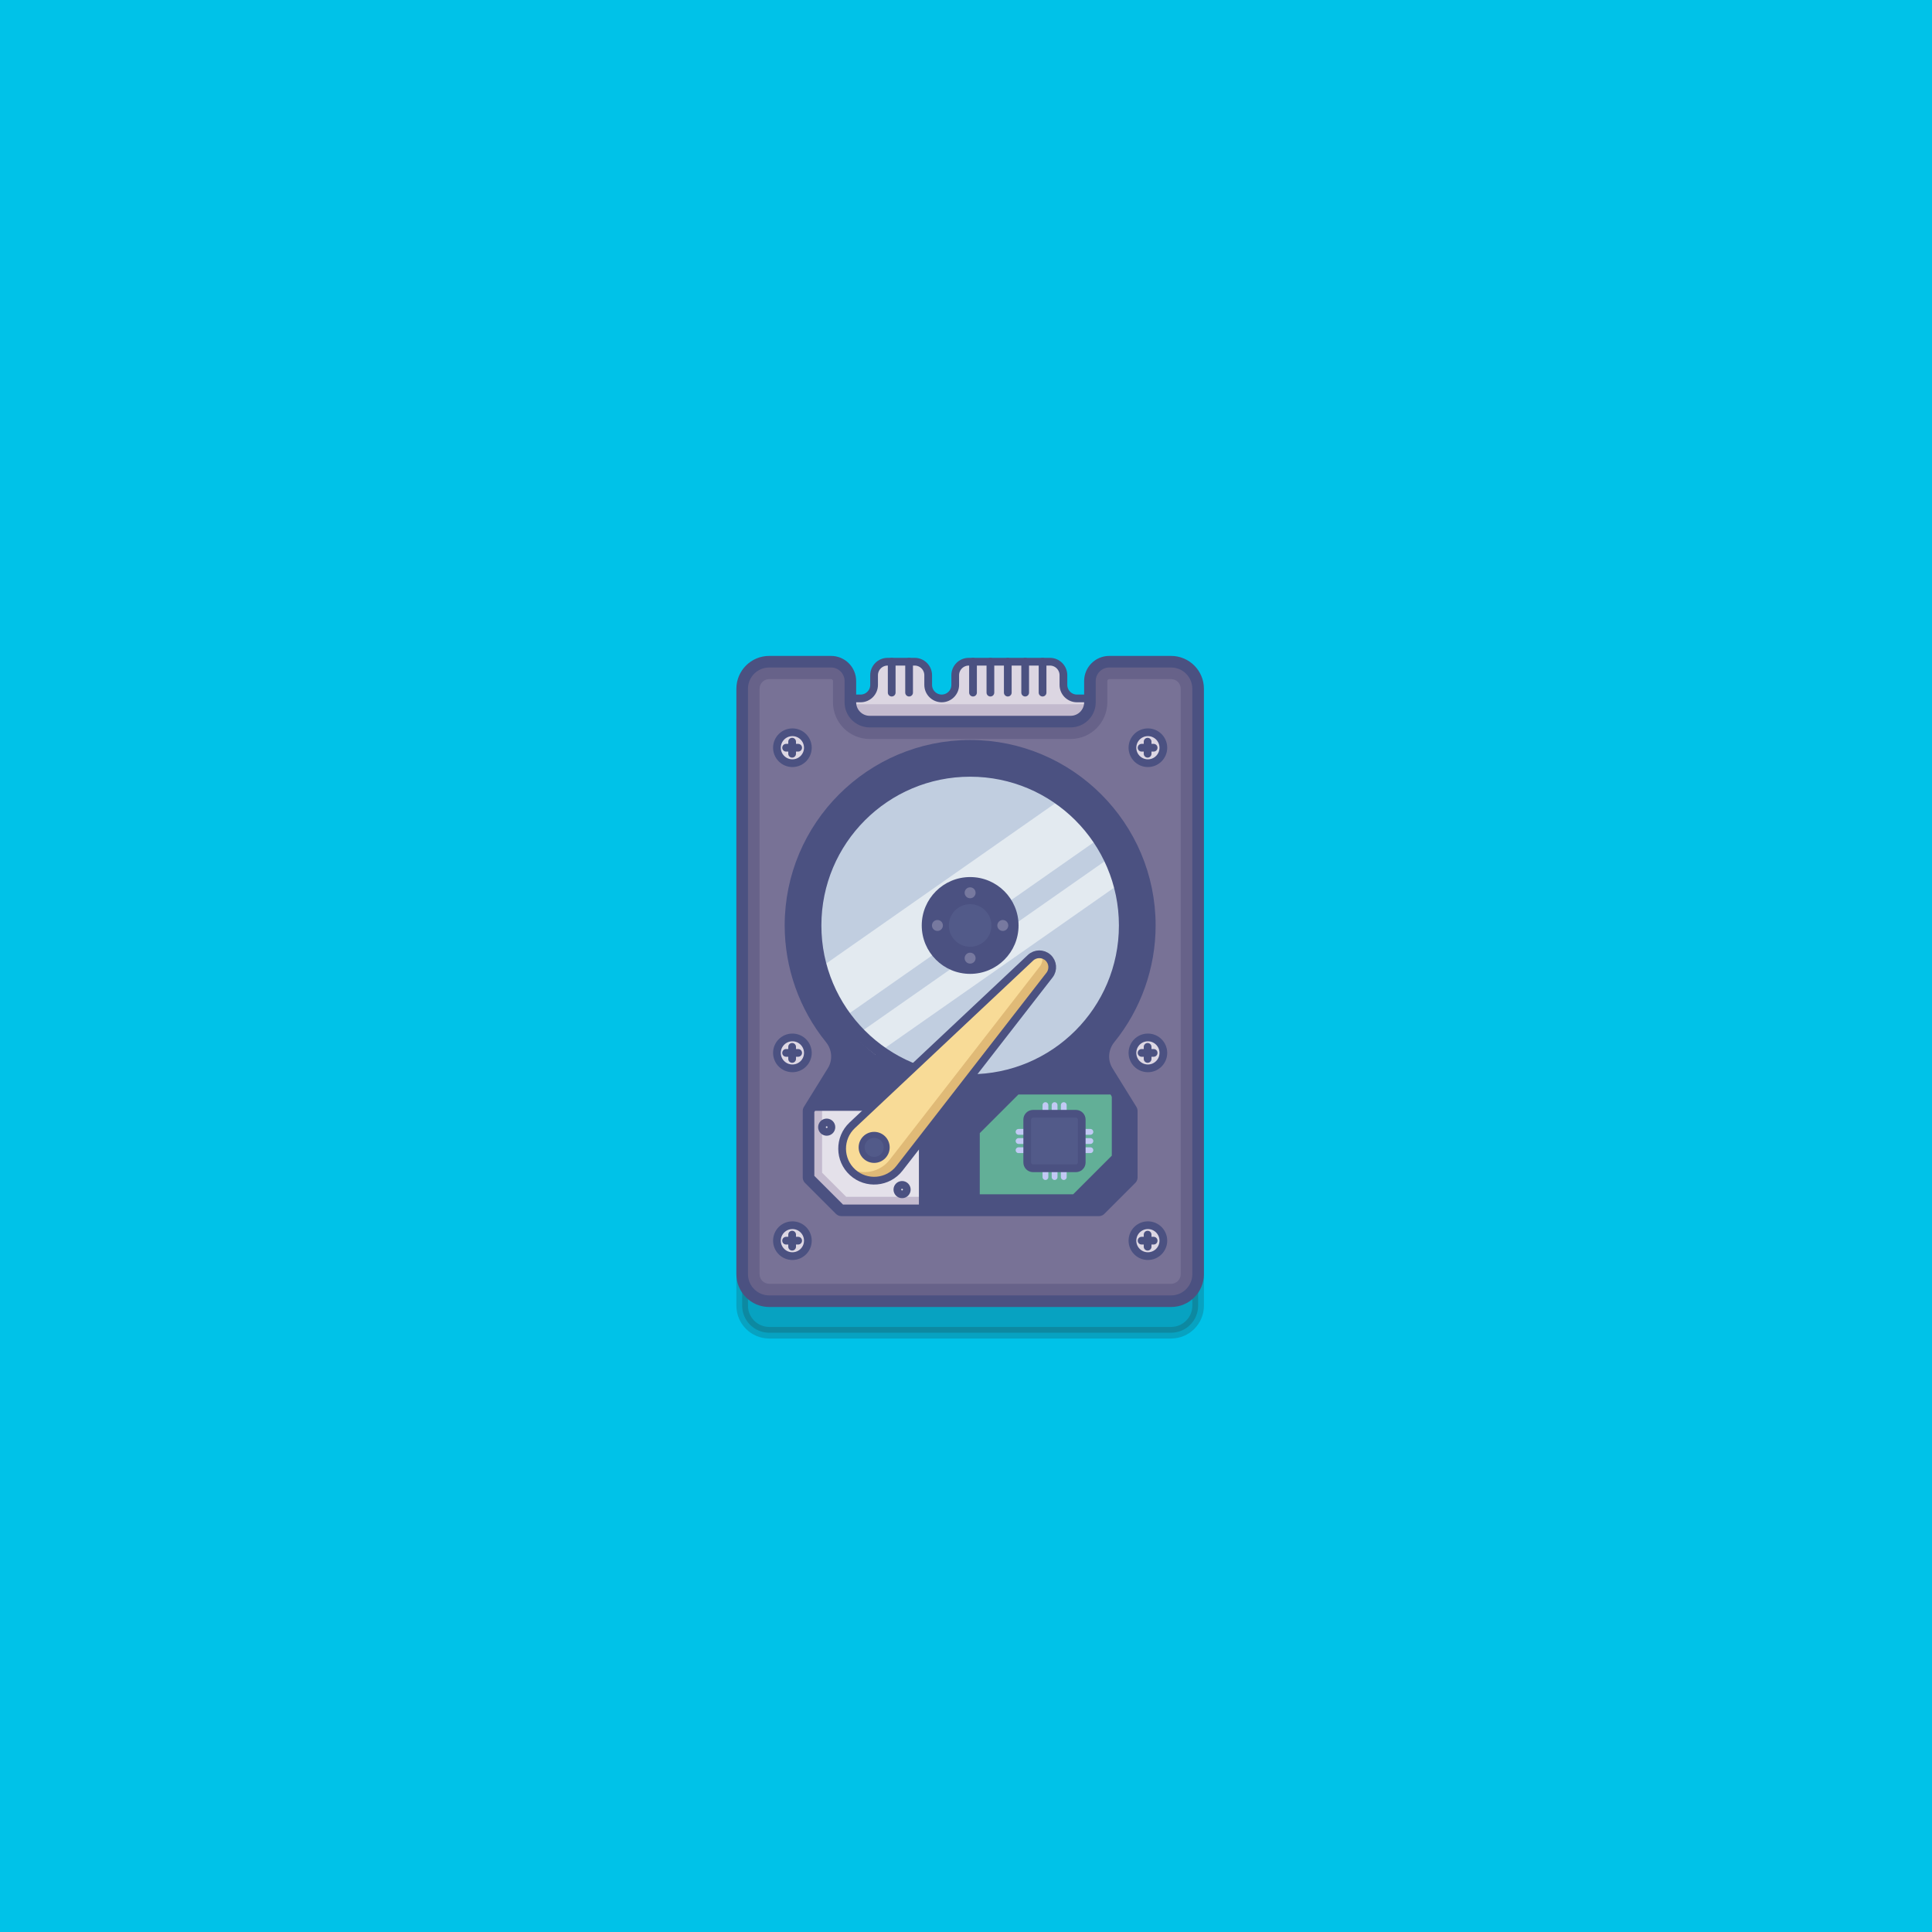 <svg xmlns="http://www.w3.org/2000/svg" enable-background="new 0 0 1000 1000" viewBox="0 0 1000 1000" id="hard-disk-drive"><rect width="1000" height="1000" fill="#00c2e8"></rect><path fill="#232323" stroke="#232323" stroke-linecap="round" stroke-linejoin="round" stroke-miterlimit="10" stroke-width="6" d="
	M606.149,358.815h-32c-5.523,0-10,4.477-10,10v11c0,5.523-4.477,10-10,10h-104c-5.523,0-10-4.477-10-10v-11c0-5.523-4.477-10-10-10
	h-32c-7.732,0-14,6.268-14,14v303c0,7.732,6.268,14,14,14h208c7.732,0,14-6.268,14-14v-303
	C620.149,365.083,613.881,358.815,606.149,358.815z" opacity=".2"></path><g><path fill="#dcd6e2" d="M550.426,354.5v-5c0-3.866-3.134-7-7-7h-42c-3.866,0-7,3.134-7,7v5
		c0,3.866-3.134,7-7,7l0,0c-3.866,0-7-3.134-7-7v-5c0-3.866-3.134-7-7-7h-14c-3.866,0-7,3.134-7,7v5c0,3.866-3.134,7-7,7h-12.629
		c-3.866,0-7,3.134-7,7v5h152v-5c0-3.866-3.134-7-7-7h-13.371C553.56,361.5,550.426,358.366,550.426,354.5z"></path><path fill="#c3bace" d="M425.797,368.5v5h152v-5c0-1.488-0.468-2.866-1.26-4h-149.48
		C426.265,365.634,425.797,367.012,425.797,368.5z"></path><path fill="none" stroke="#4b5181" stroke-linecap="round" stroke-linejoin="round" stroke-miterlimit="10" stroke-width="4" d="
		M550.426,354.5v-5c0-3.866-3.134-7-7-7h-42c-3.866,0-7,3.134-7,7v5c0,3.866-3.134,7-7,7l0,0c-3.866,0-7-3.134-7-7v-5
		c0-3.866-3.134-7-7-7h-14c-3.866,0-7,3.134-7,7v5c0,3.866-3.134,7-7,7h-12.629c-3.866,0-7,3.134-7,7v5h152v-5c0-3.866-3.134-7-7-7
		h-13.371C553.56,361.5,550.426,358.366,550.426,354.5z"></path><path fill="#787296" d="M606.149,342.5h-32c-5.523,0-10,4.477-10,10v11c0,5.523-4.477,10-10,10h-104
		c-5.523,0-10-4.477-10-10v-11c0-5.523-4.477-10-10-10h-32c-7.732,0-14,6.268-14,14v303c0,7.732,6.268,14,14,14h208
		c7.732,0,14-6.268,14-14v-303C620.149,348.768,613.881,342.5,606.149,342.5z"></path><path fill="#676289" d="M606.149,342.5h-32c-5.523,0-10,4.477-10,10v11c0,5.523-4.477,10-10,10h-104
		c-5.523,0-10-4.477-10-10v-11c0-5.523-4.477-10-10-10h-32c-7.732,0-14,6.268-14,14v303c0,7.732,6.268,14,14,14h208
		c7.732,0,14-6.268,14-14v-303C620.149,348.768,613.881,342.5,606.149,342.5z"></path><path fill="#787296" d="M398.148,664.5c-2.757,0-5-2.243-5-5v-303c0-2.757,2.243-5,5-5h32
		c0.551,0,1,0.449,1,1v11c0,10.477,8.523,19,19,19h104c10.477,0,19-8.523,19-19v-11c0-0.551,0.448-1,1-1h32c2.757,0,5,2.243,5,5v303
		c0,2.757-2.243,5-5,5H398.148z"></path><path fill="#4b5181" d="M419.501,609.458v-34.437l12.402-20.02c3.514-5.673,2.954-12.91-1.249-18.093
		c-0.024-0.029-0.047-0.058-0.071-0.088c-13.177-16.286-20.434-36.813-20.434-57.799c0-50.729,41.271-92,92-92s92,41.271,92,92
		c0,20.985-7.257,41.513-20.434,57.799c-0.023,0.029-0.047,0.058-0.07,0.087c-4.204,5.183-4.765,12.421-1.25,18.094l12.402,20.02
		v34.437c-6.248,6.248-9.752,9.752-16,16H435.501C429.252,619.21,425.749,615.706,419.501,609.458z"></path><path fill="#62af97" d="M527.13,566.5c-7.81,7.81-12.19,12.19-20,20v31.667h48.333
		c7.81-7.81,12.19-12.19,20-20V566.5H527.13z"></path><path fill="none" stroke="#4b5181" stroke-linecap="round" stroke-linejoin="round" stroke-miterlimit="10" stroke-width="8" d="
		M419.501,609.458v-34.437l12.402-20.02c3.514-5.673,2.954-12.91-1.249-18.093c-0.024-0.029-0.047-0.058-0.071-0.088
		c-13.177-16.286-20.434-36.813-20.434-57.799c0-50.729,41.271-92,92-92s92,41.271,92,92c0,20.985-7.257,41.513-20.434,57.799
		c-0.023,0.029-0.047,0.058-0.07,0.087c-4.204,5.183-4.765,12.421-1.25,18.094l12.402,20.02v34.437c-6.248,6.248-9.752,9.752-16,16
		H435.501C429.252,619.21,425.749,615.706,419.501,609.458z"></path><path fill="none" stroke="#4b5181" stroke-linecap="round" stroke-linejoin="round" stroke-miterlimit="10" stroke-width="6" d="
		M606.149,342.5h-32c-5.523,0-10,4.477-10,10v11c0,5.523-4.477,10-10,10h-104c-5.523,0-10-4.477-10-10v-11c0-5.523-4.477-10-10-10
		h-32c-7.732,0-14,6.268-14,14v303c0,7.732,6.268,14,14,14h208c7.732,0,14-6.268,14-14v-303
		C620.149,348.768,613.881,342.5,606.149,342.5z"></path><g><g><line x1="470.547" x2="470.547" y1="342.5" y2="358.5" fill="none" stroke="#4b5181" stroke-linecap="round" stroke-linejoin="round" stroke-miterlimit="10" stroke-width="4"></line></g><g><line x1="461.547" x2="461.547" y1="342.5" y2="358.5" fill="none" stroke="#4b5181" stroke-linecap="round" stroke-linejoin="round" stroke-miterlimit="10" stroke-width="4"></line></g></g><g><g><line x1="539.63" x2="539.63" y1="342.5" y2="358.5" fill="none" stroke="#4b5181" stroke-linecap="round" stroke-linejoin="round" stroke-miterlimit="10" stroke-width="4"></line></g><g><line x1="530.63" x2="530.63" y1="342.5" y2="358.5" fill="none" stroke="#4b5181" stroke-linecap="round" stroke-linejoin="round" stroke-miterlimit="10" stroke-width="4"></line></g><g><line x1="521.63" x2="521.63" y1="342.5" y2="358.5" fill="none" stroke="#4b5181" stroke-linecap="round" stroke-linejoin="round" stroke-miterlimit="10" stroke-width="4"></line></g><g><line x1="512.63" x2="512.63" y1="342.5" y2="358.5" fill="none" stroke="#4b5181" stroke-linecap="round" stroke-linejoin="round" stroke-miterlimit="10" stroke-width="4"></line></g><g><line x1="503.63" x2="503.63" y1="342.5" y2="358.5" fill="none" stroke="#4b5181" stroke-linecap="round" stroke-linejoin="round" stroke-miterlimit="10" stroke-width="4"></line></g></g><circle cx="502.149" cy="479.021" r="80" fill="#b1cede"></circle><circle cx="502.149" cy="479.021" r="80" fill="#c1cee0"></circle><path fill="#f2f6f7" d="M546.103 415.828l-122.048 85.394c2.262 9.331 6.19 18.169 11.55 26.092l131.058-91.699C561.126 427.937 554.2 421.204 546.103 415.828zM453.099 545.909l125.015-87.471c-1.443-4.571-3.287-8.998-5.513-13.229l-130.032 90.981C445.76 539.714 449.275 542.973 453.099 545.909z" opacity=".69"></path><circle cx="502.149" cy="479.021" r="25.055" fill="#4b5181"></circle><circle cx="502.149" cy="479.021" r="11.021" fill="#525a89"></circle><circle cx="502.149" cy="479.021" r="80" fill="none" stroke="#4b5181" stroke-linecap="round" stroke-linejoin="round" stroke-miterlimit="10" stroke-width="6"></circle><line x1="541.117" x2="541.117" y1="572" y2="580.981" fill="none" stroke="#c1c9f4" stroke-linecap="round" stroke-linejoin="round" stroke-miterlimit="10" stroke-width="3"></line><line x1="545.86" x2="545.86" y1="572" y2="580.981" fill="none" stroke="#c1c9f4" stroke-linecap="round" stroke-linejoin="round" stroke-miterlimit="10" stroke-width="3"></line><line x1="550.604" x2="550.604" y1="572" y2="580.981" fill="none" stroke="#c1c9f4" stroke-linecap="round" stroke-linejoin="round" stroke-miterlimit="10" stroke-width="3"></line><line x1="541.117" x2="541.117" y1="600.27" y2="609.25" fill="none" stroke="#c1c9f4" stroke-linecap="round" stroke-linejoin="round" stroke-miterlimit="10" stroke-width="3"></line><line x1="545.86" x2="545.86" y1="600.27" y2="609.25" fill="none" stroke="#c1c9f4" stroke-linecap="round" stroke-linejoin="round" stroke-miterlimit="10" stroke-width="3"></line><line x1="550.604" x2="550.604" y1="600.27" y2="609.25" fill="none" stroke="#c1c9f4" stroke-linecap="round" stroke-linejoin="round" stroke-miterlimit="10" stroke-width="3"></line><line x1="564.39" x2="555.41" y1="585.85" y2="585.85" fill="none" stroke="#c1c9f4" stroke-linecap="round" stroke-linejoin="round" stroke-miterlimit="10" stroke-width="3"></line><line x1="564.39" x2="555.41" y1="590.593" y2="590.593" fill="none" stroke="#c1c9f4" stroke-linecap="round" stroke-linejoin="round" stroke-miterlimit="10" stroke-width="3"></line><line x1="564.39" x2="555.41" y1="595.337" y2="595.337" fill="none" stroke="#c1c9f4" stroke-linecap="round" stroke-linejoin="round" stroke-miterlimit="10" stroke-width="3"></line><line x1="536.184" x2="527.204" y1="585.85" y2="585.85" fill="none" stroke="#c1c9f4" stroke-linecap="round" stroke-linejoin="round" stroke-miterlimit="10" stroke-width="3"></line><line x1="536.184" x2="527.204" y1="590.593" y2="590.593" fill="none" stroke="#c1c9f4" stroke-linecap="round" stroke-linejoin="round" stroke-miterlimit="10" stroke-width="3"></line><line x1="536.184" x2="527.204" y1="595.337" y2="595.337" fill="none" stroke="#c1c9f4" stroke-linecap="round" stroke-linejoin="round" stroke-miterlimit="10" stroke-width="3"></line><path fill="#c3bace" d="M477.63,572.956h-56.85l-1.28,2.066v34.437c6.248,6.248,9.752,9.752,16,16h42.13
		V572.956z"></path><polygon fill="#e4e1ea" points="437.986 619.458 425.5 606.973 425.5 572.956 477.63 572.956 477.63 619.458"></polygon><path fill="none" stroke="#4b5181" stroke-linecap="round" stroke-linejoin="round" stroke-miterlimit="10" stroke-width="4" d="
		M477.63,572.956h-56.85l-1.28,2.066v34.437c6.248,6.248,9.752,9.752,16,16h42.13V572.956z"></path><g><circle cx="410.149" cy="387.021" r="8" fill="#ddd7e3"></circle><circle cx="410.149" cy="387.021" r="8" fill="none" stroke="#4b5181" stroke-linecap="round" stroke-linejoin="round" stroke-miterlimit="10" stroke-width="4"></circle><line x1="406.88" x2="413.13" y1="387.021" y2="387.021" fill="none" stroke="#4b5181" stroke-linecap="round" stroke-linejoin="round" stroke-miterlimit="10" stroke-width="4"></line><line x1="410.005" x2="410.005" y1="383.896" y2="390.146" fill="none" stroke="#4b5181" stroke-linecap="round" stroke-linejoin="round" stroke-miterlimit="10" stroke-width="4"></line></g><g><circle cx="594.149" cy="387.021" r="8" fill="#ddd7e3"></circle><circle cx="594.149" cy="387.021" r="8" fill="none" stroke="#4b5181" stroke-linecap="round" stroke-linejoin="round" stroke-miterlimit="10" stroke-width="4"></circle><line x1="590.88" x2="597.13" y1="387.021" y2="387.021" fill="none" stroke="#4b5181" stroke-linecap="round" stroke-linejoin="round" stroke-miterlimit="10" stroke-width="4"></line><line x1="594.005" x2="594.005" y1="383.896" y2="390.146" fill="none" stroke="#4b5181" stroke-linecap="round" stroke-linejoin="round" stroke-miterlimit="10" stroke-width="4"></line></g><g><circle cx="594.149" cy="544.975" r="8" fill="#ddd7e3"></circle><circle cx="594.149" cy="544.975" r="8" fill="none" stroke="#4b5181" stroke-linecap="round" stroke-linejoin="round" stroke-miterlimit="10" stroke-width="4"></circle><line x1="590.88" x2="597.13" y1="544.975" y2="544.975" fill="none" stroke="#4b5181" stroke-linecap="round" stroke-linejoin="round" stroke-miterlimit="10" stroke-width="4"></line><line x1="594.005" x2="594.005" y1="541.85" y2="548.1" fill="none" stroke="#4b5181" stroke-linecap="round" stroke-linejoin="round" stroke-miterlimit="10" stroke-width="4"></line></g><g><circle cx="594.149" cy="642.167" r="8" fill="#ddd7e3"></circle><circle cx="594.149" cy="642.167" r="8" fill="none" stroke="#4b5181" stroke-linecap="round" stroke-linejoin="round" stroke-miterlimit="10" stroke-width="4"></circle><line x1="590.88" x2="597.13" y1="642.167" y2="642.167" fill="none" stroke="#4b5181" stroke-linecap="round" stroke-linejoin="round" stroke-miterlimit="10" stroke-width="4"></line><line x1="594.005" x2="594.005" y1="639.042" y2="645.292" fill="none" stroke="#4b5181" stroke-linecap="round" stroke-linejoin="round" stroke-miterlimit="10" stroke-width="4"></line></g><g><circle cx="410.148" cy="642.167" r="8" fill="#ddd7e3"></circle><circle cx="410.148" cy="642.167" r="8" fill="none" stroke="#4b5181" stroke-linecap="round" stroke-linejoin="round" stroke-miterlimit="10" stroke-width="4"></circle><line x1="406.88" x2="413.13" y1="642.167" y2="642.167" fill="none" stroke="#4b5181" stroke-linecap="round" stroke-linejoin="round" stroke-miterlimit="10" stroke-width="4"></line><line x1="410.005" x2="410.005" y1="639.042" y2="645.292" fill="none" stroke="#4b5181" stroke-linecap="round" stroke-linejoin="round" stroke-miterlimit="10" stroke-width="4"></line></g><g><circle cx="410.148" cy="544.975" r="8" fill="#ddd7e3"></circle><circle cx="410.148" cy="544.975" r="8" fill="none" stroke="#4b5181" stroke-linecap="round" stroke-linejoin="round" stroke-miterlimit="10" stroke-width="4"></circle><line x1="406.88" x2="413.13" y1="544.975" y2="544.975" fill="none" stroke="#4b5181" stroke-linecap="round" stroke-linejoin="round" stroke-miterlimit="10" stroke-width="4"></line><line x1="410.005" x2="410.005" y1="541.85" y2="548.1" fill="none" stroke="#4b5181" stroke-linecap="round" stroke-linejoin="round" stroke-miterlimit="10" stroke-width="4"></line></g><path fill="#f8db97" d="M543.229,504.704l-77.67,100.003c-5.93,7.635-17.107,8.599-24.256,2.092l0,0
		c-7.149-6.507-7.238-17.725-0.194-24.346l92.274-86.711c2.54-2.387,6.489-2.419,9.067-0.072l0,0
		C545.028,498.016,545.368,501.951,543.229,504.704z"></path><path fill="#e0ba77" d="M542.45,495.67c-0.934-0.85-2.051-1.379-3.213-1.605
		c0.687,2.054,0.363,4.393-1.052,6.215l-77.67,100.003c-5.152,6.633-14.261,8.223-21.252,4.261c0.604,0.795,1.273,1.556,2.04,2.254
		h0c7.149,6.507,18.326,5.543,24.256-2.092l77.67-100.003C545.368,501.951,545.028,498.016,542.45,495.67z"></path><path fill="none" stroke="#4b5181" stroke-linecap="round" stroke-linejoin="round" stroke-miterlimit="10" stroke-width="4" d="
		M543.229,504.704l-77.67,100.003c-5.93,7.635-17.107,8.599-24.256,2.092l0,0c-7.149-6.507-7.238-17.725-0.194-24.346l92.274-86.711
		c2.54-2.387,6.489-2.419,9.067-0.072l0,0C545.028,498.016,545.368,501.951,543.229,504.704z"></path><path fill="#525a89" d="M556.9,604.697h-22.206c-1.657,0-3-1.343-3-3V579.49c0-1.657,1.343-3,3-3H556.9
		c1.657,0,3,1.343,3,3v22.206C559.9,603.353,558.557,604.697,556.9,604.697z"></path><path fill="none" stroke="#4b5181" stroke-linecap="round" stroke-linejoin="round" stroke-miterlimit="10" stroke-width="4" d="
		M556.9,604.697h-22.206c-1.657,0-3-1.343-3-3V579.49c0-1.657,1.343-3,3-3H556.9c1.657,0,3,1.343,3,3v22.206
		C559.9,603.353,558.557,604.697,556.9,604.697z"></path><circle cx="452.463" cy="593.883" r="8.033" fill="#4b5181"></circle><circle cx="452.463" cy="593.883" r="4.932" fill="#525a89"></circle><circle cx="427.899" cy="583.415" r="2.435" fill="none" stroke="#4b5181" stroke-linecap="round" stroke-linejoin="round" stroke-miterlimit="10" stroke-width="4"></circle><circle cx="466.914" cy="615.732" r="2.435" fill="none" stroke="#4b5181" stroke-linecap="round" stroke-linejoin="round" stroke-miterlimit="10" stroke-width="4"></circle><circle cx="502.13" cy="462.105" r="2.833" fill="#ddd7e3" opacity=".3"></circle><circle cx="502.13" cy="495.938" r="2.833" fill="#ddd7e3" opacity=".3"></circle><circle cx="519.047" cy="479.021" r="2.833" fill="#ddd7e3" opacity=".3"></circle><circle cx="485.214" cy="479.021" r="2.833" fill="#ddd7e3" opacity=".3"></circle></g></svg>